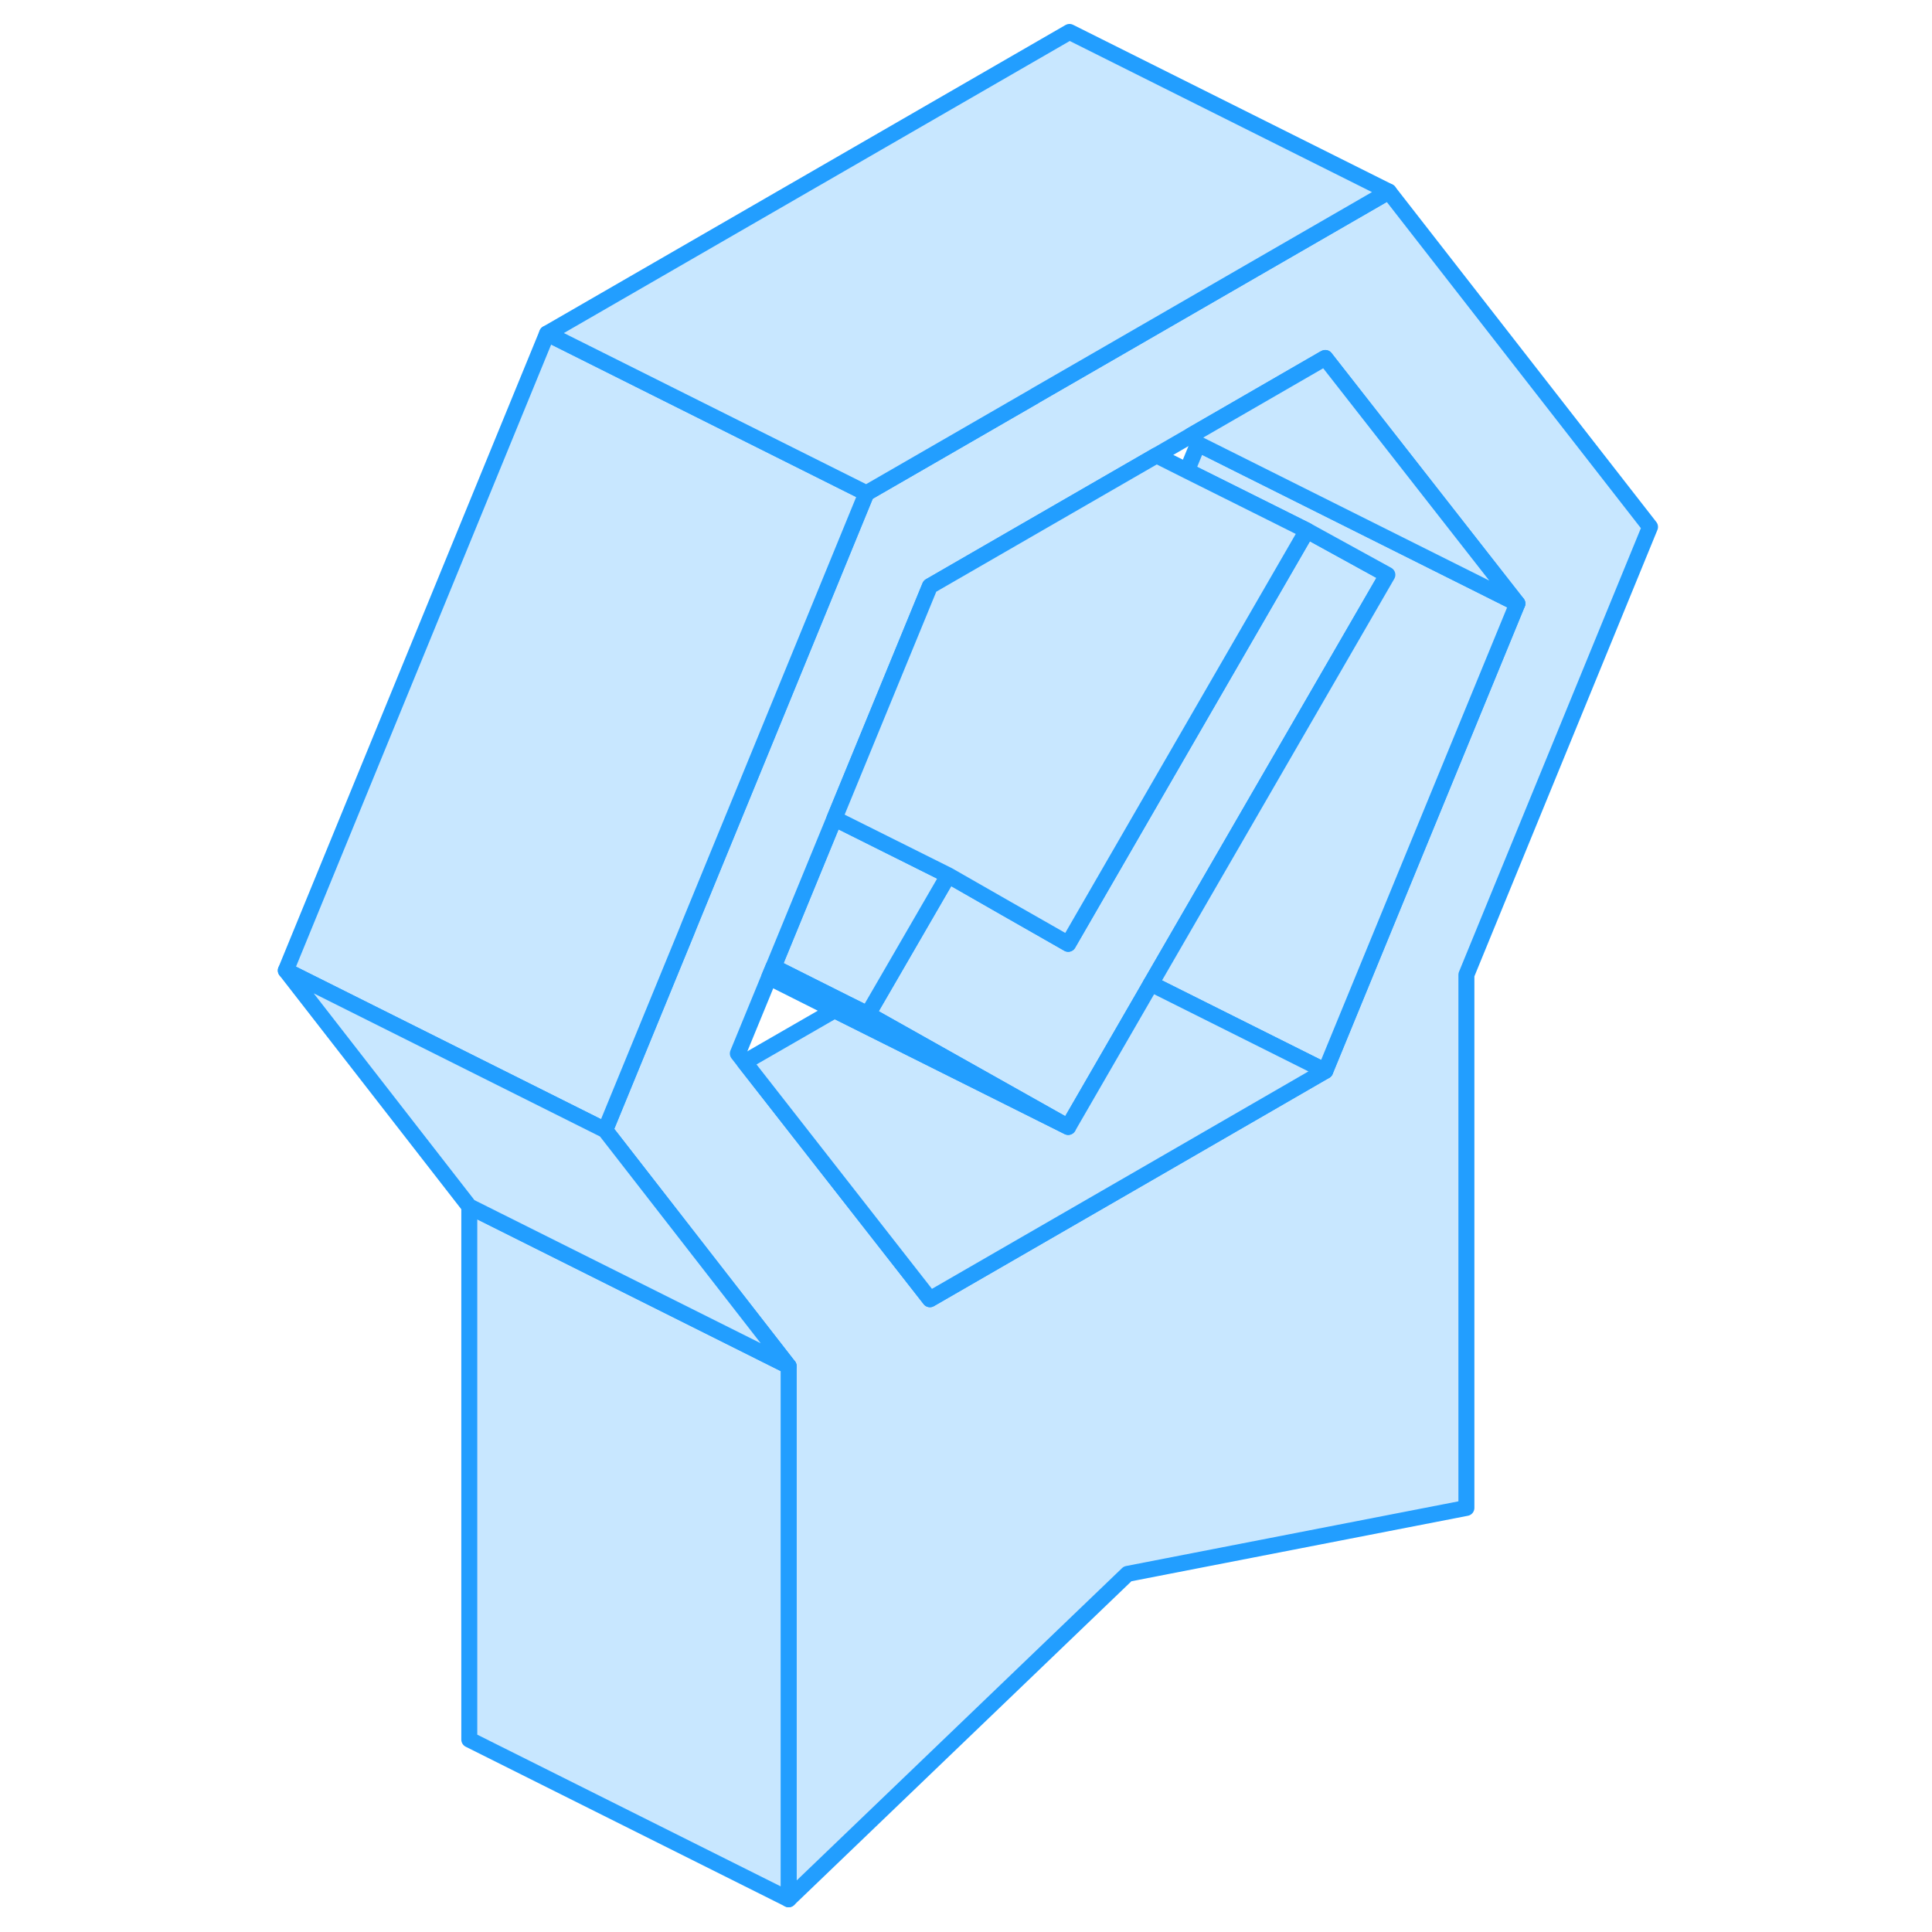 <svg width="48" height="48" viewBox="0 0 90 121" fill="#c8e7ff" xmlns="http://www.w3.org/2000/svg" stroke-width="1px" stroke-linecap="round" stroke-linejoin="round"><path d="M71.391 36L56.581 61.61L56.341 62.03L51.401 70.58L38.851 63.52L40.121 61.33L43.891 54.82L47.561 56.92L50.141 58.39L51.401 59.11L51.441 59.04L57.031 49.36L66.351 33.23L71.391 36Z" stroke="#229EFF" stroke-linejoin="round"/><path d="M36.761 51.26L36.69 51.43L36.781 51.27H36.761V51.26Z" stroke="#229EFF" stroke-linejoin="round"/><path d="M43.89 54.82L40.12 61.33L38.85 63.52L37.501 62.85L32.94 60.56L36.69 51.43L36.781 51.27L43.89 54.82Z" stroke="#229EFF" stroke-linejoin="round"/><path d="M71.481 12L63.06 16.86L54.73 21.67L49.39 24.75L49.261 24.83L43.511 28.15L38.761 30.89L31.491 48.62L31.311 49.06L27.67 57.93L27.491 58.38L22.4 70.78L22.821 71.32L33.89 85.56V118.95L55.12 98.57L76.34 94.44V61.05L87.84 33L71.481 12ZM67.501 67.07L56.34 73.52L42.74 81.37L31.13 66.52L30.71 65.98L32.67 61.21L32.94 60.56L36.69 51.43L36.761 51.26L42.74 36.71L46.43 34.58L56.93 28.52L59.11 27.26L67.42 22.46L67.501 22.42L79.531 37.8L67.501 67.07Z" stroke="#229EFF" stroke-linejoin="round"/><path d="M79.53 37.8L67.5 67.07L56.58 61.61L71.39 36L66.35 33.23L64.11 32.11L58.84 29.48L59.53 27.8L79.53 37.8Z" stroke="#229EFF" stroke-linejoin="round"/><path d="M33.891 85.56V118.95L13.891 108.95V75.56L33.891 85.56Z" stroke="#229EFF" stroke-linejoin="round"/><path d="M38.761 30.89L31.491 48.62L31.311 49.06L27.67 57.93L27.491 58.38L22.4 70.78L2.4 60.78L18.761 20.89L26.3 24.66L38.761 30.89Z" stroke="#229EFF" stroke-linejoin="round"/><path d="M71.481 12L63.061 16.86L54.731 21.67L49.391 24.75L49.261 24.83L43.511 28.15L38.761 30.89L26.301 24.66L18.761 20.89L51.481 2L71.481 12Z" stroke="#229EFF" stroke-linejoin="round"/><path d="M79.531 37.8L59.531 27.8L59.11 27.26L67.42 22.46L67.501 22.42L79.531 37.8Z" stroke="#229EFF" stroke-linejoin="round"/><path d="M66.351 33.23L57.031 49.36L51.441 59.04L51.401 59.11L50.141 58.39L47.561 56.92L43.891 54.82L36.781 51.27L36.761 51.26L42.741 36.71L46.431 34.58L56.931 28.52L58.841 29.48L64.111 32.11L66.351 33.23Z" stroke="#229EFF" stroke-linejoin="round"/><path d="M67.501 67.07L56.341 73.52L42.741 81.37L31.131 66.52L36.771 63.27L51.401 70.58L56.341 62.03L56.581 61.61L67.501 67.07Z" stroke="#229EFF" stroke-linejoin="round"/><path d="M51.4 70.58L36.77 63.27L32.67 61.21L32.94 60.56L37.5 62.85L38.85 63.52L51.4 70.58Z" stroke="#229EFF" stroke-linejoin="round"/><path d="M33.89 85.56L13.89 75.56L2.4 60.78L22.4 70.78L22.821 71.32L33.89 85.56Z" stroke="#229EFF" stroke-linejoin="round"/></svg>